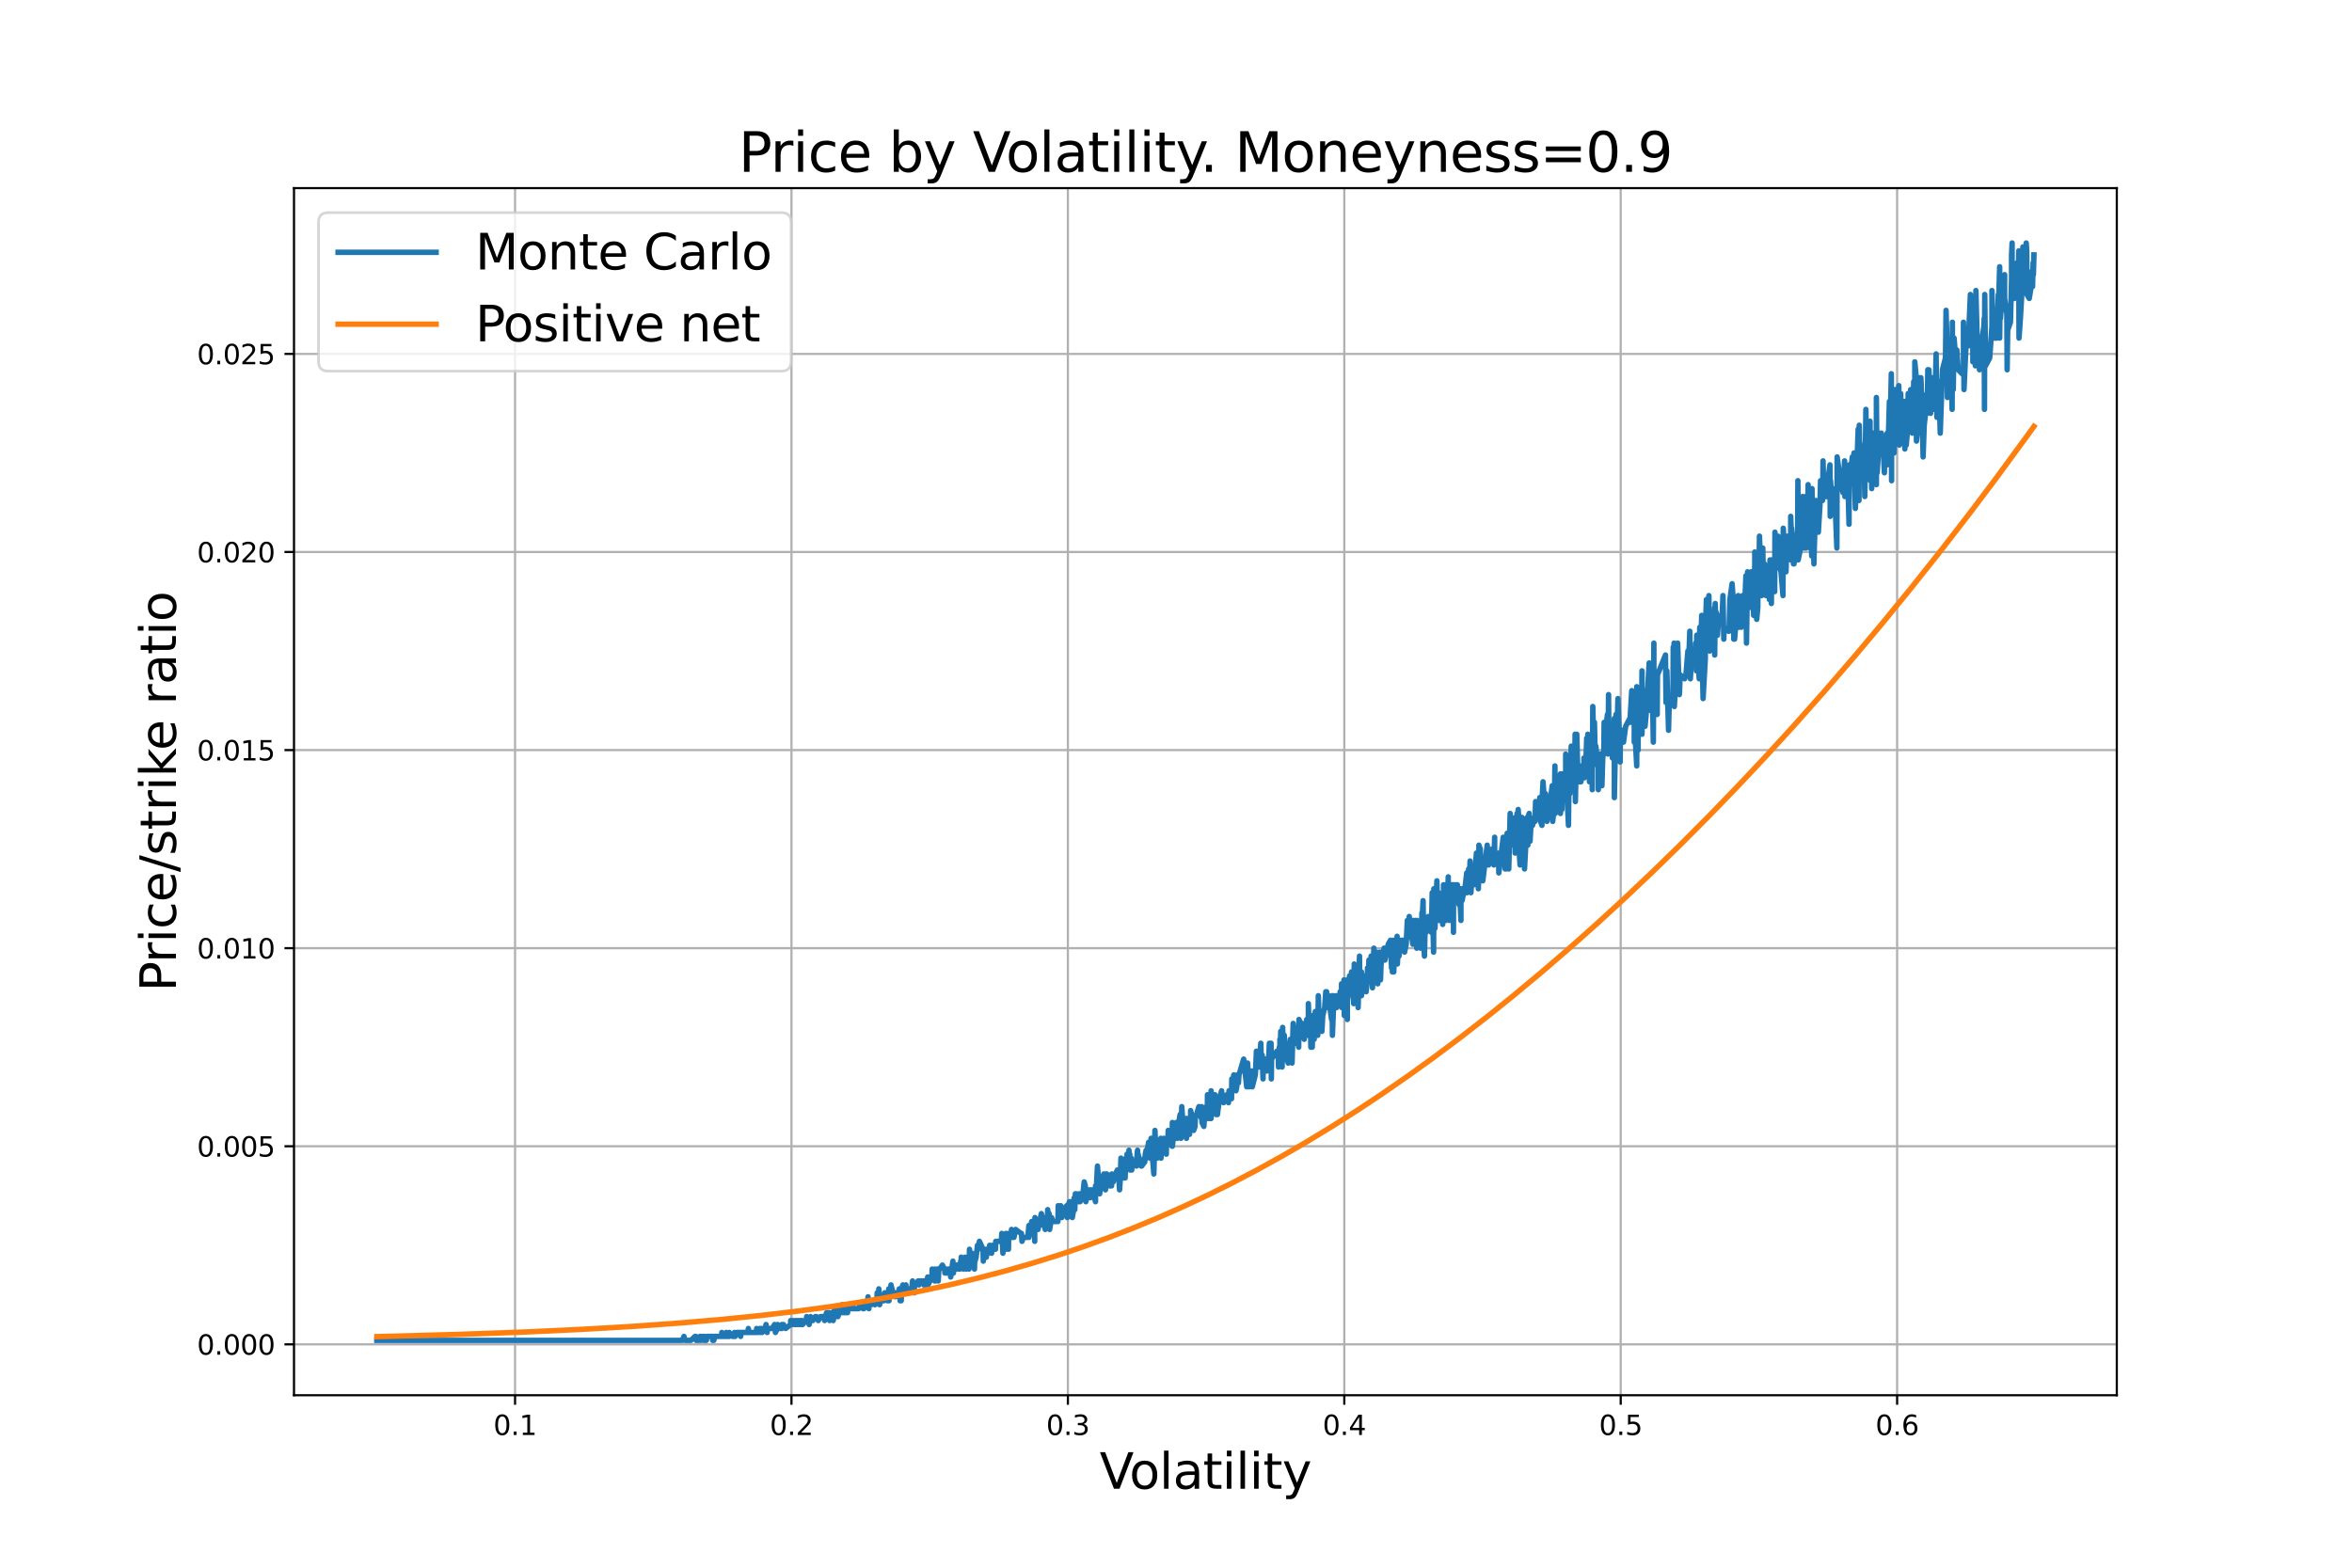 <?xml version="1.0" encoding="utf-8" standalone="no"?>
<!DOCTYPE svg PUBLIC "-//W3C//DTD SVG 1.1//EN"
  "http://www.w3.org/Graphics/SVG/1.1/DTD/svg11.dtd">
<svg xmlns:xlink="http://www.w3.org/1999/xlink" width="864pt" height="576pt" viewBox="0 0 864 576" xmlns="http://www.w3.org/2000/svg" version="1.1">
 <defs>
  <style type="text/css">*{stroke-linejoin: round; stroke-linecap: butt}</style>
 </defs>
 <g id="figure_1">
  <g id="patch_1">
   <path d="M 0 576 
L 864 576 
L 864 0 
L 0 0 
z
" style="fill: #ffffff"/>
  </g>
  <g id="axes_1">
   <g id="patch_2">
    <path d="M 108 512.64 
L 777.6 512.64 
L 777.6 69.12 
L 108 69.12 
z
" style="fill: #ffffff"/>
   </g>
   <g id="matplotlib.axis_1">
    <g id="xtick_1">
     <g id="line2d_1">
      <path d="M 189.206 512.64 
L 189.206 69.12 
" clip-path="url(#p6156a3ca4f)" style="fill: none; stroke: #b0b0b0; stroke-width: 0.8; stroke-linecap: square"/>
     </g>
     <g id="line2d_2">
      <defs>
       <path id="m28b5b1151d" d="M 0 0 
L 0 3.5 
" style="stroke: #000000; stroke-width: 0.8"/>
      </defs>
      <g>
       <use xlink:href="#m28b5b1151d" x="189.206" y="512.64" style="stroke: #000000; stroke-width: 0.8"/>
      </g>
     </g>
     <g id="text_1">
      <!-- 0.1 -->
      <g transform="translate(181.254 527.238) scale(0.1 -0.1)">
       <defs>
        <path id="DejaVuSans-30" d="M 2034 4250 
Q 1547 4250 1301 3770 
Q 1056 3291 1056 2328 
Q 1056 1369 1301 889 
Q 1547 409 2034 409 
Q 2525 409 2770 889 
Q 3016 1369 3016 2328 
Q 3016 3291 2770 3770 
Q 2525 4250 2034 4250 
z
M 2034 4750 
Q 2819 4750 3233 4129 
Q 3647 3509 3647 2328 
Q 3647 1150 3233 529 
Q 2819 -91 2034 -91 
Q 1250 -91 836 529 
Q 422 1150 422 2328 
Q 422 3509 836 4129 
Q 1250 4750 2034 4750 
z
" transform="scale(0.016)"/>
        <path id="DejaVuSans-2e" d="M 684 794 
L 1344 794 
L 1344 0 
L 684 0 
L 684 794 
z
" transform="scale(0.016)"/>
        <path id="DejaVuSans-31" d="M 794 531 
L 1825 531 
L 1825 4091 
L 703 3866 
L 703 4441 
L 1819 4666 
L 2450 4666 
L 2450 531 
L 3481 531 
L 3481 0 
L 794 0 
L 794 531 
z
" transform="scale(0.016)"/>
       </defs>
       <use xlink:href="#DejaVuSans-30"/>
       <use xlink:href="#DejaVuSans-2e" x="63.623"/>
       <use xlink:href="#DejaVuSans-31" x="95.41"/>
      </g>
     </g>
    </g>
    <g id="xtick_2">
     <g id="line2d_3">
      <path d="M 290.745 512.64 
L 290.745 69.12 
" clip-path="url(#p6156a3ca4f)" style="fill: none; stroke: #b0b0b0; stroke-width: 0.8; stroke-linecap: square"/>
     </g>
     <g id="line2d_4">
      <g>
       <use xlink:href="#m28b5b1151d" x="290.745" y="512.64" style="stroke: #000000; stroke-width: 0.8"/>
      </g>
     </g>
     <g id="text_2">
      <!-- 0.2 -->
      <g transform="translate(282.794 527.238) scale(0.1 -0.1)">
       <defs>
        <path id="DejaVuSans-32" d="M 1228 531 
L 3431 531 
L 3431 0 
L 469 0 
L 469 531 
Q 828 903 1448 1529 
Q 2069 2156 2228 2338 
Q 2531 2678 2651 2914 
Q 2772 3150 2772 3378 
Q 2772 3750 2511 3984 
Q 2250 4219 1831 4219 
Q 1534 4219 1204 4116 
Q 875 4013 500 3803 
L 500 4441 
Q 881 4594 1212 4672 
Q 1544 4750 1819 4750 
Q 2544 4750 2975 4387 
Q 3406 4025 3406 3419 
Q 3406 3131 3298 2873 
Q 3191 2616 2906 2266 
Q 2828 2175 2409 1742 
Q 1991 1309 1228 531 
z
" transform="scale(0.016)"/>
       </defs>
       <use xlink:href="#DejaVuSans-30"/>
       <use xlink:href="#DejaVuSans-2e" x="63.623"/>
       <use xlink:href="#DejaVuSans-32" x="95.41"/>
      </g>
     </g>
    </g>
    <g id="xtick_3">
     <g id="line2d_5">
      <path d="M 392.284 512.64 
L 392.284 69.12 
" clip-path="url(#p6156a3ca4f)" style="fill: none; stroke: #b0b0b0; stroke-width: 0.8; stroke-linecap: square"/>
     </g>
     <g id="line2d_6">
      <g>
       <use xlink:href="#m28b5b1151d" x="392.284" y="512.64" style="stroke: #000000; stroke-width: 0.8"/>
      </g>
     </g>
     <g id="text_3">
      <!-- 0.3 -->
      <g transform="translate(384.333 527.238) scale(0.1 -0.1)">
       <defs>
        <path id="DejaVuSans-33" d="M 2597 2516 
Q 3050 2419 3304 2112 
Q 3559 1806 3559 1356 
Q 3559 666 3084 287 
Q 2609 -91 1734 -91 
Q 1441 -91 1130 -33 
Q 819 25 488 141 
L 488 750 
Q 750 597 1062 519 
Q 1375 441 1716 441 
Q 2309 441 2620 675 
Q 2931 909 2931 1356 
Q 2931 1769 2642 2001 
Q 2353 2234 1838 2234 
L 1294 2234 
L 1294 2753 
L 1863 2753 
Q 2328 2753 2575 2939 
Q 2822 3125 2822 3475 
Q 2822 3834 2567 4026 
Q 2313 4219 1838 4219 
Q 1578 4219 1281 4162 
Q 984 4106 628 3988 
L 628 4550 
Q 988 4650 1302 4700 
Q 1616 4750 1894 4750 
Q 2613 4750 3031 4423 
Q 3450 4097 3450 3541 
Q 3450 3153 3228 2886 
Q 3006 2619 2597 2516 
z
" transform="scale(0.016)"/>
       </defs>
       <use xlink:href="#DejaVuSans-30"/>
       <use xlink:href="#DejaVuSans-2e" x="63.623"/>
       <use xlink:href="#DejaVuSans-33" x="95.41"/>
      </g>
     </g>
    </g>
    <g id="xtick_4">
     <g id="line2d_7">
      <path d="M 493.823 512.64 
L 493.823 69.12 
" clip-path="url(#p6156a3ca4f)" style="fill: none; stroke: #b0b0b0; stroke-width: 0.8; stroke-linecap: square"/>
     </g>
     <g id="line2d_8">
      <g>
       <use xlink:href="#m28b5b1151d" x="493.823" y="512.64" style="stroke: #000000; stroke-width: 0.8"/>
      </g>
     </g>
     <g id="text_4">
      <!-- 0.4 -->
      <g transform="translate(485.872 527.238) scale(0.1 -0.1)">
       <defs>
        <path id="DejaVuSans-34" d="M 2419 4116 
L 825 1625 
L 2419 1625 
L 2419 4116 
z
M 2253 4666 
L 3047 4666 
L 3047 1625 
L 3713 1625 
L 3713 1100 
L 3047 1100 
L 3047 0 
L 2419 0 
L 2419 1100 
L 313 1100 
L 313 1709 
L 2253 4666 
z
" transform="scale(0.016)"/>
       </defs>
       <use xlink:href="#DejaVuSans-30"/>
       <use xlink:href="#DejaVuSans-2e" x="63.623"/>
       <use xlink:href="#DejaVuSans-34" x="95.41"/>
      </g>
     </g>
    </g>
    <g id="xtick_5">
     <g id="line2d_9">
      <path d="M 595.363 512.64 
L 595.363 69.12 
" clip-path="url(#p6156a3ca4f)" style="fill: none; stroke: #b0b0b0; stroke-width: 0.8; stroke-linecap: square"/>
     </g>
     <g id="line2d_10">
      <g>
       <use xlink:href="#m28b5b1151d" x="595.363" y="512.64" style="stroke: #000000; stroke-width: 0.8"/>
      </g>
     </g>
     <g id="text_5">
      <!-- 0.5 -->
      <g transform="translate(587.411 527.238) scale(0.1 -0.1)">
       <defs>
        <path id="DejaVuSans-35" d="M 691 4666 
L 3169 4666 
L 3169 4134 
L 1269 4134 
L 1269 2991 
Q 1406 3038 1543 3061 
Q 1681 3084 1819 3084 
Q 2600 3084 3056 2656 
Q 3513 2228 3513 1497 
Q 3513 744 3044 326 
Q 2575 -91 1722 -91 
Q 1428 -91 1123 -41 
Q 819 9 494 109 
L 494 744 
Q 775 591 1075 516 
Q 1375 441 1709 441 
Q 2250 441 2565 725 
Q 2881 1009 2881 1497 
Q 2881 1984 2565 2268 
Q 2250 2553 1709 2553 
Q 1456 2553 1204 2497 
Q 953 2441 691 2322 
L 691 4666 
z
" transform="scale(0.016)"/>
       </defs>
       <use xlink:href="#DejaVuSans-30"/>
       <use xlink:href="#DejaVuSans-2e" x="63.623"/>
       <use xlink:href="#DejaVuSans-35" x="95.41"/>
      </g>
     </g>
    </g>
    <g id="xtick_6">
     <g id="line2d_11">
      <path d="M 696.902 512.64 
L 696.902 69.12 
" clip-path="url(#p6156a3ca4f)" style="fill: none; stroke: #b0b0b0; stroke-width: 0.8; stroke-linecap: square"/>
     </g>
     <g id="line2d_12">
      <g>
       <use xlink:href="#m28b5b1151d" x="696.902" y="512.64" style="stroke: #000000; stroke-width: 0.8"/>
      </g>
     </g>
     <g id="text_6">
      <!-- 0.6 -->
      <g transform="translate(688.95 527.238) scale(0.1 -0.1)">
       <defs>
        <path id="DejaVuSans-36" d="M 2113 2584 
Q 1688 2584 1439 2293 
Q 1191 2003 1191 1497 
Q 1191 994 1439 701 
Q 1688 409 2113 409 
Q 2538 409 2786 701 
Q 3034 994 3034 1497 
Q 3034 2003 2786 2293 
Q 2538 2584 2113 2584 
z
M 3366 4563 
L 3366 3988 
Q 3128 4100 2886 4159 
Q 2644 4219 2406 4219 
Q 1781 4219 1451 3797 
Q 1122 3375 1075 2522 
Q 1259 2794 1537 2939 
Q 1816 3084 2150 3084 
Q 2853 3084 3261 2657 
Q 3669 2231 3669 1497 
Q 3669 778 3244 343 
Q 2819 -91 2113 -91 
Q 1303 -91 875 529 
Q 447 1150 447 2328 
Q 447 3434 972 4092 
Q 1497 4750 2381 4750 
Q 2619 4750 2861 4703 
Q 3103 4656 3366 4563 
z
" transform="scale(0.016)"/>
       </defs>
       <use xlink:href="#DejaVuSans-30"/>
       <use xlink:href="#DejaVuSans-2e" x="63.623"/>
       <use xlink:href="#DejaVuSans-36" x="95.41"/>
      </g>
     </g>
    </g>
    <g id="text_7">
     <!-- Volatility -->
     <g transform="translate(403.934 546.995) scale(0.18 -0.18)">
      <defs>
       <path id="DejaVuSans-56" d="M 1831 0 
L 50 4666 
L 709 4666 
L 2188 738 
L 3669 4666 
L 4325 4666 
L 2547 0 
L 1831 0 
z
" transform="scale(0.016)"/>
       <path id="DejaVuSans-6f" d="M 1959 3097 
Q 1497 3097 1228 2736 
Q 959 2375 959 1747 
Q 959 1119 1226 758 
Q 1494 397 1959 397 
Q 2419 397 2687 759 
Q 2956 1122 2956 1747 
Q 2956 2369 2687 2733 
Q 2419 3097 1959 3097 
z
M 1959 3584 
Q 2709 3584 3137 3096 
Q 3566 2609 3566 1747 
Q 3566 888 3137 398 
Q 2709 -91 1959 -91 
Q 1206 -91 779 398 
Q 353 888 353 1747 
Q 353 2609 779 3096 
Q 1206 3584 1959 3584 
z
" transform="scale(0.016)"/>
       <path id="DejaVuSans-6c" d="M 603 4863 
L 1178 4863 
L 1178 0 
L 603 0 
L 603 4863 
z
" transform="scale(0.016)"/>
       <path id="DejaVuSans-61" d="M 2194 1759 
Q 1497 1759 1228 1600 
Q 959 1441 959 1056 
Q 959 750 1161 570 
Q 1363 391 1709 391 
Q 2188 391 2477 730 
Q 2766 1069 2766 1631 
L 2766 1759 
L 2194 1759 
z
M 3341 1997 
L 3341 0 
L 2766 0 
L 2766 531 
Q 2569 213 2275 61 
Q 1981 -91 1556 -91 
Q 1019 -91 701 211 
Q 384 513 384 1019 
Q 384 1609 779 1909 
Q 1175 2209 1959 2209 
L 2766 2209 
L 2766 2266 
Q 2766 2663 2505 2880 
Q 2244 3097 1772 3097 
Q 1472 3097 1187 3025 
Q 903 2953 641 2809 
L 641 3341 
Q 956 3463 1253 3523 
Q 1550 3584 1831 3584 
Q 2591 3584 2966 3190 
Q 3341 2797 3341 1997 
z
" transform="scale(0.016)"/>
       <path id="DejaVuSans-74" d="M 1172 4494 
L 1172 3500 
L 2356 3500 
L 2356 3053 
L 1172 3053 
L 1172 1153 
Q 1172 725 1289 603 
Q 1406 481 1766 481 
L 2356 481 
L 2356 0 
L 1766 0 
Q 1100 0 847 248 
Q 594 497 594 1153 
L 594 3053 
L 172 3053 
L 172 3500 
L 594 3500 
L 594 4494 
L 1172 4494 
z
" transform="scale(0.016)"/>
       <path id="DejaVuSans-69" d="M 603 3500 
L 1178 3500 
L 1178 0 
L 603 0 
L 603 3500 
z
M 603 4863 
L 1178 4863 
L 1178 4134 
L 603 4134 
L 603 4863 
z
" transform="scale(0.016)"/>
       <path id="DejaVuSans-79" d="M 2059 -325 
Q 1816 -950 1584 -1140 
Q 1353 -1331 966 -1331 
L 506 -1331 
L 506 -850 
L 844 -850 
Q 1081 -850 1212 -737 
Q 1344 -625 1503 -206 
L 1606 56 
L 191 3500 
L 800 3500 
L 1894 763 
L 2988 3500 
L 3597 3500 
L 2059 -325 
z
" transform="scale(0.016)"/>
      </defs>
      <use xlink:href="#DejaVuSans-56"/>
      <use xlink:href="#DejaVuSans-6f" x="60.658"/>
      <use xlink:href="#DejaVuSans-6c" x="121.84"/>
      <use xlink:href="#DejaVuSans-61" x="149.623"/>
      <use xlink:href="#DejaVuSans-74" x="210.902"/>
      <use xlink:href="#DejaVuSans-69" x="250.111"/>
      <use xlink:href="#DejaVuSans-6c" x="277.895"/>
      <use xlink:href="#DejaVuSans-69" x="305.678"/>
      <use xlink:href="#DejaVuSans-74" x="333.461"/>
      <use xlink:href="#DejaVuSans-79" x="372.67"/>
     </g>
    </g>
   </g>
   <g id="matplotlib.axis_2">
    <g id="ytick_1">
     <g id="line2d_13">
      <path d="M 108 493.936 
L 777.6 493.936 
" clip-path="url(#p6156a3ca4f)" style="fill: none; stroke: #b0b0b0; stroke-width: 0.8; stroke-linecap: square"/>
     </g>
     <g id="line2d_14">
      <defs>
       <path id="m1645c89ef3" d="M 0 0 
L -3.5 0 
" style="stroke: #000000; stroke-width: 0.8"/>
      </defs>
      <g>
       <use xlink:href="#m1645c89ef3" x="108" y="493.936" style="stroke: #000000; stroke-width: 0.8"/>
      </g>
     </g>
     <g id="text_8">
      <!-- 0.000 -->
      <g transform="translate(72.372 497.735) scale(0.1 -0.1)">
       <use xlink:href="#DejaVuSans-30"/>
       <use xlink:href="#DejaVuSans-2e" x="63.623"/>
       <use xlink:href="#DejaVuSans-30" x="95.41"/>
       <use xlink:href="#DejaVuSans-30" x="159.033"/>
       <use xlink:href="#DejaVuSans-30" x="222.656"/>
      </g>
     </g>
    </g>
    <g id="ytick_2">
     <g id="line2d_15">
      <path d="M 108 421.156 
L 777.6 421.156 
" clip-path="url(#p6156a3ca4f)" style="fill: none; stroke: #b0b0b0; stroke-width: 0.8; stroke-linecap: square"/>
     </g>
     <g id="line2d_16">
      <g>
       <use xlink:href="#m1645c89ef3" x="108" y="421.156" style="stroke: #000000; stroke-width: 0.8"/>
      </g>
     </g>
     <g id="text_9">
      <!-- 0.005 -->
      <g transform="translate(72.372 424.955) scale(0.1 -0.1)">
       <use xlink:href="#DejaVuSans-30"/>
       <use xlink:href="#DejaVuSans-2e" x="63.623"/>
       <use xlink:href="#DejaVuSans-30" x="95.41"/>
       <use xlink:href="#DejaVuSans-30" x="159.033"/>
       <use xlink:href="#DejaVuSans-35" x="222.656"/>
      </g>
     </g>
    </g>
    <g id="ytick_3">
     <g id="line2d_17">
      <path d="M 108 348.376 
L 777.6 348.376 
" clip-path="url(#p6156a3ca4f)" style="fill: none; stroke: #b0b0b0; stroke-width: 0.8; stroke-linecap: square"/>
     </g>
     <g id="line2d_18">
      <g>
       <use xlink:href="#m1645c89ef3" x="108" y="348.376" style="stroke: #000000; stroke-width: 0.8"/>
      </g>
     </g>
     <g id="text_10">
      <!-- 0.010 -->
      <g transform="translate(72.372 352.175) scale(0.1 -0.1)">
       <use xlink:href="#DejaVuSans-30"/>
       <use xlink:href="#DejaVuSans-2e" x="63.623"/>
       <use xlink:href="#DejaVuSans-30" x="95.41"/>
       <use xlink:href="#DejaVuSans-31" x="159.033"/>
       <use xlink:href="#DejaVuSans-30" x="222.656"/>
      </g>
     </g>
    </g>
    <g id="ytick_4">
     <g id="line2d_19">
      <path d="M 108 275.596 
L 777.6 275.596 
" clip-path="url(#p6156a3ca4f)" style="fill: none; stroke: #b0b0b0; stroke-width: 0.8; stroke-linecap: square"/>
     </g>
     <g id="line2d_20">
      <g>
       <use xlink:href="#m1645c89ef3" x="108" y="275.596" style="stroke: #000000; stroke-width: 0.8"/>
      </g>
     </g>
     <g id="text_11">
      <!-- 0.015 -->
      <g transform="translate(72.372 279.395) scale(0.1 -0.1)">
       <use xlink:href="#DejaVuSans-30"/>
       <use xlink:href="#DejaVuSans-2e" x="63.623"/>
       <use xlink:href="#DejaVuSans-30" x="95.41"/>
       <use xlink:href="#DejaVuSans-31" x="159.033"/>
       <use xlink:href="#DejaVuSans-35" x="222.656"/>
      </g>
     </g>
    </g>
    <g id="ytick_5">
     <g id="line2d_21">
      <path d="M 108 202.816 
L 777.6 202.816 
" clip-path="url(#p6156a3ca4f)" style="fill: none; stroke: #b0b0b0; stroke-width: 0.8; stroke-linecap: square"/>
     </g>
     <g id="line2d_22">
      <g>
       <use xlink:href="#m1645c89ef3" x="108" y="202.816" style="stroke: #000000; stroke-width: 0.8"/>
      </g>
     </g>
     <g id="text_12">
      <!-- 0.020 -->
      <g transform="translate(72.372 206.616) scale(0.1 -0.1)">
       <use xlink:href="#DejaVuSans-30"/>
       <use xlink:href="#DejaVuSans-2e" x="63.623"/>
       <use xlink:href="#DejaVuSans-30" x="95.41"/>
       <use xlink:href="#DejaVuSans-32" x="159.033"/>
       <use xlink:href="#DejaVuSans-30" x="222.656"/>
      </g>
     </g>
    </g>
    <g id="ytick_6">
     <g id="line2d_23">
      <path d="M 108 130.036 
L 777.6 130.036 
" clip-path="url(#p6156a3ca4f)" style="fill: none; stroke: #b0b0b0; stroke-width: 0.8; stroke-linecap: square"/>
     </g>
     <g id="line2d_24">
      <g>
       <use xlink:href="#m1645c89ef3" x="108" y="130.036" style="stroke: #000000; stroke-width: 0.8"/>
      </g>
     </g>
     <g id="text_13">
      <!-- 0.025 -->
      <g transform="translate(72.372 133.836) scale(0.1 -0.1)">
       <use xlink:href="#DejaVuSans-30"/>
       <use xlink:href="#DejaVuSans-2e" x="63.623"/>
       <use xlink:href="#DejaVuSans-30" x="95.41"/>
       <use xlink:href="#DejaVuSans-32" x="159.033"/>
       <use xlink:href="#DejaVuSans-35" x="222.656"/>
      </g>
     </g>
    </g>
    <g id="text_14">
     <!-- Price/strike ratio -->
     <g transform="translate(64.628 364.319) rotate(-90) scale(0.18 -0.18)">
      <defs>
       <path id="DejaVuSans-50" d="M 1259 4147 
L 1259 2394 
L 2053 2394 
Q 2494 2394 2734 2622 
Q 2975 2850 2975 3272 
Q 2975 3691 2734 3919 
Q 2494 4147 2053 4147 
L 1259 4147 
z
M 628 4666 
L 2053 4666 
Q 2838 4666 3239 4311 
Q 3641 3956 3641 3272 
Q 3641 2581 3239 2228 
Q 2838 1875 2053 1875 
L 1259 1875 
L 1259 0 
L 628 0 
L 628 4666 
z
" transform="scale(0.016)"/>
       <path id="DejaVuSans-72" d="M 2631 2963 
Q 2534 3019 2420 3045 
Q 2306 3072 2169 3072 
Q 1681 3072 1420 2755 
Q 1159 2438 1159 1844 
L 1159 0 
L 581 0 
L 581 3500 
L 1159 3500 
L 1159 2956 
Q 1341 3275 1631 3429 
Q 1922 3584 2338 3584 
Q 2397 3584 2469 3576 
Q 2541 3569 2628 3553 
L 2631 2963 
z
" transform="scale(0.016)"/>
       <path id="DejaVuSans-63" d="M 3122 3366 
L 3122 2828 
Q 2878 2963 2633 3030 
Q 2388 3097 2138 3097 
Q 1578 3097 1268 2742 
Q 959 2388 959 1747 
Q 959 1106 1268 751 
Q 1578 397 2138 397 
Q 2388 397 2633 464 
Q 2878 531 3122 666 
L 3122 134 
Q 2881 22 2623 -34 
Q 2366 -91 2075 -91 
Q 1284 -91 818 406 
Q 353 903 353 1747 
Q 353 2603 823 3093 
Q 1294 3584 2113 3584 
Q 2378 3584 2631 3529 
Q 2884 3475 3122 3366 
z
" transform="scale(0.016)"/>
       <path id="DejaVuSans-65" d="M 3597 1894 
L 3597 1613 
L 953 1613 
Q 991 1019 1311 708 
Q 1631 397 2203 397 
Q 2534 397 2845 478 
Q 3156 559 3463 722 
L 3463 178 
Q 3153 47 2828 -22 
Q 2503 -91 2169 -91 
Q 1331 -91 842 396 
Q 353 884 353 1716 
Q 353 2575 817 3079 
Q 1281 3584 2069 3584 
Q 2775 3584 3186 3129 
Q 3597 2675 3597 1894 
z
M 3022 2063 
Q 3016 2534 2758 2815 
Q 2500 3097 2075 3097 
Q 1594 3097 1305 2825 
Q 1016 2553 972 2059 
L 3022 2063 
z
" transform="scale(0.016)"/>
       <path id="DejaVuSans-2f" d="M 1625 4666 
L 2156 4666 
L 531 -594 
L 0 -594 
L 1625 4666 
z
" transform="scale(0.016)"/>
       <path id="DejaVuSans-73" d="M 2834 3397 
L 2834 2853 
Q 2591 2978 2328 3040 
Q 2066 3103 1784 3103 
Q 1356 3103 1142 2972 
Q 928 2841 928 2578 
Q 928 2378 1081 2264 
Q 1234 2150 1697 2047 
L 1894 2003 
Q 2506 1872 2764 1633 
Q 3022 1394 3022 966 
Q 3022 478 2636 193 
Q 2250 -91 1575 -91 
Q 1294 -91 989 -36 
Q 684 19 347 128 
L 347 722 
Q 666 556 975 473 
Q 1284 391 1588 391 
Q 1994 391 2212 530 
Q 2431 669 2431 922 
Q 2431 1156 2273 1281 
Q 2116 1406 1581 1522 
L 1381 1569 
Q 847 1681 609 1914 
Q 372 2147 372 2553 
Q 372 3047 722 3315 
Q 1072 3584 1716 3584 
Q 2034 3584 2315 3537 
Q 2597 3491 2834 3397 
z
" transform="scale(0.016)"/>
       <path id="DejaVuSans-6b" d="M 581 4863 
L 1159 4863 
L 1159 1991 
L 2875 3500 
L 3609 3500 
L 1753 1863 
L 3688 0 
L 2938 0 
L 1159 1709 
L 1159 0 
L 581 0 
L 581 4863 
z
" transform="scale(0.016)"/>
       <path id="DejaVuSans-20" transform="scale(0.016)"/>
      </defs>
      <use xlink:href="#DejaVuSans-50"/>
      <use xlink:href="#DejaVuSans-72" x="58.553"/>
      <use xlink:href="#DejaVuSans-69" x="99.666"/>
      <use xlink:href="#DejaVuSans-63" x="127.449"/>
      <use xlink:href="#DejaVuSans-65" x="182.43"/>
      <use xlink:href="#DejaVuSans-2f" x="243.953"/>
      <use xlink:href="#DejaVuSans-73" x="277.645"/>
      <use xlink:href="#DejaVuSans-74" x="329.744"/>
      <use xlink:href="#DejaVuSans-72" x="368.953"/>
      <use xlink:href="#DejaVuSans-69" x="410.066"/>
      <use xlink:href="#DejaVuSans-6b" x="437.85"/>
      <use xlink:href="#DejaVuSans-65" x="492.135"/>
      <use xlink:href="#DejaVuSans-20" x="553.658"/>
      <use xlink:href="#DejaVuSans-72" x="585.445"/>
      <use xlink:href="#DejaVuSans-61" x="626.559"/>
      <use xlink:href="#DejaVuSans-74" x="687.838"/>
      <use xlink:href="#DejaVuSans-69" x="727.047"/>
      <use xlink:href="#DejaVuSans-6f" x="754.83"/>
     </g>
    </g>
   </g>
   <g id="line2d_25">
    <path d="M 138.436 492.48 
L 250.637 492.48 
L 251.246 491.024 
L 251.653 492.48 
L 253.785 492.48 
L 255.308 491.024 
L 255.613 491.024 
L 255.714 492.48 
L 256.729 492.48 
L 257.136 491.024 
L 257.44 492.48 
L 257.44 492.48 
L 257.44 491.024 
L 257.542 492.48 
L 258.151 491.024 
L 258.557 492.48 
L 258.659 491.024 
L 258.862 492.48 
L 258.862 491.024 
L 258.963 492.48 
L 259.471 492.48 
L 259.776 491.024 
L 261.806 491.024 
L 261.806 492.48 
L 262.01 491.024 
L 262.213 492.48 
L 262.517 491.024 
L 265.056 491.024 
L 265.157 489.569 
L 265.259 491.024 
L 265.259 491.024 
L 266.68 491.024 
L 266.782 489.569 
L 267.086 491.024 
L 267.899 491.024 
L 267.899 489.569 
L 269.117 491.024 
L 269.828 491.024 
L 269.828 489.569 
L 270.031 491.024 
L 270.742 489.569 
L 271.656 489.569 
L 272.062 491.024 
L 272.265 489.569 
L 274.702 489.569 
L 274.905 488.113 
L 275.108 489.569 
L 277.951 489.569 
L 277.951 488.113 
L 278.662 489.569 
L 279.17 488.113 
L 279.474 489.569 
L 279.88 488.113 
L 279.982 489.569 
L 280.896 488.113 
L 281.099 488.113 
L 281.403 486.658 
L 281.81 489.569 
L 281.911 488.113 
L 283.637 488.113 
L 284.551 486.658 
L 284.856 489.569 
L 285.567 488.113 
L 285.567 488.113 
L 285.668 486.658 
L 286.176 488.113 
L 286.887 488.113 
L 287.191 486.658 
L 287.191 488.113 
L 287.8 486.658 
L 288.613 488.113 
L 290.44 486.658 
L 290.44 485.202 
L 290.948 486.658 
L 291.151 486.658 
L 291.354 485.202 
L 291.964 486.658 
L 292.268 486.658 
L 292.268 486.658 
L 292.37 485.202 
L 292.37 485.202 
L 292.877 486.658 
L 293.08 485.202 
L 293.487 486.658 
L 293.791 485.202 
L 294.197 486.658 
L 294.299 485.202 
L 294.604 485.202 
L 294.807 486.658 
L 296.127 485.202 
L 296.33 483.746 
L 296.431 485.202 
L 297.041 485.202 
L 297.244 486.658 
L 297.751 483.746 
L 298.157 485.202 
L 298.564 485.202 
L 299.477 483.746 
L 299.884 483.746 
L 300.594 485.202 
L 301.407 483.746 
L 302.727 483.746 
L 302.93 485.202 
L 303.133 483.746 
L 303.641 482.291 
L 304.047 482.291 
L 304.047 482.291 
L 304.25 483.746 
L 304.25 483.746 
L 304.453 482.291 
L 304.453 483.746 
L 304.554 482.291 
L 304.758 485.202 
L 305.468 482.291 
L 305.874 482.291 
L 306.078 485.202 
L 306.585 480.835 
L 306.788 483.746 
L 306.788 483.746 
L 306.991 483.746 
L 306.991 483.746 
L 306.991 482.291 
L 307.499 483.746 
L 307.499 480.835 
L 307.499 482.291 
L 307.804 483.746 
L 308.311 482.291 
L 309.124 482.291 
L 309.327 479.38 
L 309.733 482.291 
L 311.358 482.291 
L 311.459 479.38 
L 312.271 479.38 
L 312.576 480.835 
L 313.185 480.835 
L 313.185 479.38 
L 313.185 480.835 
L 315.419 480.835 
L 315.927 479.38 
L 317.044 480.835 
L 317.145 479.38 
L 317.145 480.835 
L 317.348 480.835 
L 318.262 479.38 
L 318.465 477.924 
L 318.465 479.38 
L 318.465 477.924 
L 318.77 477.924 
L 318.871 476.468 
L 319.176 480.835 
L 319.176 477.924 
L 319.278 477.924 
L 319.481 479.38 
L 319.684 477.924 
L 319.785 479.38 
L 320.09 479.38 
L 320.395 477.924 
L 321.004 477.924 
L 321.004 477.924 
L 321.41 479.38 
L 321.715 477.924 
L 322.121 477.924 
L 322.222 475.013 
L 322.527 477.924 
L 322.831 477.924 
L 322.831 473.557 
L 323.136 479.38 
L 323.542 476.468 
L 323.948 476.468 
L 324.05 477.924 
L 324.151 476.468 
L 324.253 477.924 
L 324.558 476.468 
L 324.659 477.924 
L 324.964 475.013 
L 325.573 475.013 
L 325.573 476.468 
L 325.776 475.013 
L 325.979 477.924 
L 325.979 475.013 
L 326.385 476.468 
L 326.487 476.468 
L 326.487 473.557 
L 326.588 477.924 
L 326.588 476.468 
L 327.198 473.557 
L 327.299 472.102 
L 328.01 475.013 
L 328.721 475.013 
L 328.924 476.468 
L 329.533 475.013 
L 329.939 475.013 
L 330.345 473.557 
L 330.548 475.013 
L 330.65 477.924 
L 330.853 476.468 
L 330.955 473.557 
L 330.955 473.557 
L 331.056 477.924 
L 331.158 473.557 
L 331.665 472.102 
L 332.173 473.557 
L 332.478 475.013 
L 332.782 472.102 
L 332.884 475.013 
L 333.392 473.557 
L 334.915 473.557 
L 335.219 470.646 
L 335.321 473.557 
L 335.422 472.102 
L 335.828 475.013 
L 335.93 472.102 
L 336.539 472.102 
L 337.25 470.646 
L 337.555 472.102 
L 337.656 470.646 
L 339.281 470.646 
L 339.382 472.102 
L 339.382 470.646 
L 339.789 472.102 
L 339.789 470.646 
L 340.195 472.102 
L 340.398 470.646 
L 340.804 469.19 
L 340.905 472.102 
L 341.616 470.646 
L 342.022 469.19 
L 342.327 469.19 
L 342.429 466.279 
L 342.733 469.19 
L 343.038 469.19 
L 343.342 470.646 
L 343.342 470.646 
L 343.444 466.279 
L 343.444 470.646 
L 343.647 470.646 
L 344.358 467.735 
L 344.358 466.279 
L 344.662 466.279 
L 344.662 470.646 
L 344.865 466.279 
L 345.17 466.279 
L 346.185 464.824 
L 346.998 466.279 
L 347.099 467.735 
L 348.216 467.735 
L 348.216 466.279 
L 349.13 466.279 
L 349.232 469.19 
L 349.536 467.735 
L 349.638 466.279 
L 350.044 463.368 
L 350.247 467.735 
L 350.45 464.824 
L 351.161 464.824 
L 351.262 466.279 
L 351.364 464.824 
L 352.075 464.824 
L 352.176 466.279 
L 352.582 466.279 
L 352.887 463.368 
L 353.09 464.824 
L 353.09 461.912 
L 353.801 464.824 
L 353.902 466.279 
L 354.512 461.912 
L 354.918 466.279 
L 355.324 463.368 
L 355.527 464.824 
L 355.629 463.368 
L 355.933 466.279 
L 356.136 459.001 
L 356.339 463.368 
L 356.644 463.368 
L 356.746 464.824 
L 357.05 460.457 
L 357.152 461.912 
L 357.456 463.368 
L 357.761 463.368 
L 357.964 466.279 
L 358.066 461.912 
L 358.167 463.368 
L 358.573 461.912 
L 359.081 457.546 
L 359.386 459.001 
L 359.792 456.09 
L 361.112 459.001 
L 361.213 463.368 
L 361.721 459.001 
L 361.721 461.912 
L 362.33 460.457 
L 362.33 461.912 
L 362.432 460.457 
L 362.635 459.001 
L 363.041 460.457 
L 363.549 457.546 
L 363.65 459.001 
L 364.259 460.457 
L 364.666 457.546 
L 364.869 459.001 
L 364.97 457.546 
L 365.681 459.001 
L 365.783 456.09 
L 367.813 456.09 
L 368.016 453.179 
L 368.423 460.457 
L 368.626 454.634 
L 369.336 456.09 
L 369.539 459.001 
L 369.539 453.179 
L 370.453 459.001 
L 370.555 453.179 
L 370.961 454.634 
L 371.469 454.634 
L 371.57 451.723 
L 371.672 454.634 
L 372.484 454.634 
L 373.093 451.723 
L 375.023 453.179 
L 375.226 453.179 
L 375.429 456.09 
L 375.936 454.634 
L 377.561 454.634 
L 377.967 450.268 
L 377.967 454.634 
L 378.983 448.812 
L 378.983 448.812 
L 379.998 448.812 
L 380.1 456.09 
L 380.1 451.723 
L 380.201 447.356 
L 380.201 447.356 
L 380.404 450.268 
L 380.912 450.268 
L 381.318 451.723 
L 382.537 445.901 
L 383.247 448.812 
L 383.247 450.268 
L 383.349 447.356 
L 383.958 451.723 
L 384.77 447.356 
L 384.872 444.445 
L 385.38 448.812 
L 385.38 445.901 
L 385.583 451.723 
L 386.293 447.356 
L 386.801 448.812 
L 388.629 448.812 
L 388.73 442.99 
L 389.035 445.901 
L 389.035 445.901 
L 389.34 445.901 
L 389.34 444.445 
L 389.644 442.99 
L 390.05 447.356 
L 390.66 444.445 
L 391.878 442.99 
L 392.081 447.356 
L 392.284 442.99 
L 392.893 441.534 
L 393.3 444.445 
L 393.3 441.534 
L 393.503 441.534 
L 393.604 444.445 
L 393.909 447.356 
L 394.417 444.445 
L 394.62 440.079 
L 394.823 444.445 
L 395.026 438.623 
L 395.33 438.623 
L 396.244 441.534 
L 396.447 440.079 
L 396.447 438.623 
L 396.65 438.623 
L 396.752 441.534 
L 397.666 440.079 
L 398.275 434.256 
L 398.681 435.712 
L 398.884 441.534 
L 399.189 440.079 
L 399.595 440.079 
L 399.697 437.167 
L 400.509 440.079 
L 400.61 437.167 
L 401.321 438.623 
L 401.321 437.167 
L 401.626 438.623 
L 402.438 441.534 
L 402.438 435.712 
L 402.54 437.167 
L 402.844 437.167 
L 402.844 434.256 
L 403.149 428.434 
L 403.961 438.623 
L 404.164 437.167 
L 404.164 435.712 
L 404.367 435.712 
L 405.484 431.345 
L 405.484 432.801 
L 406.094 437.167 
L 406.195 431.345 
L 406.195 435.712 
L 406.601 431.345 
L 406.804 432.801 
L 406.804 434.256 
L 407.109 434.256 
L 407.515 435.712 
L 408.327 435.712 
L 408.429 431.345 
L 408.937 434.256 
L 409.749 431.345 
L 410.46 429.889 
L 410.866 431.345 
L 411.272 437.167 
L 411.475 434.256 
L 411.78 425.523 
L 411.881 428.434 
L 412.491 432.801 
L 413.303 432.801 
L 413.607 425.523 
L 413.811 428.434 
L 414.014 426.978 
L 414.014 424.067 
L 414.318 428.434 
L 414.724 422.611 
L 414.724 422.611 
L 414.927 425.523 
L 415.029 424.067 
L 415.131 429.889 
L 415.537 425.523 
L 415.74 429.889 
L 415.841 428.434 
L 416.146 426.978 
L 417.263 426.978 
L 417.466 428.434 
L 417.466 426.978 
L 417.872 422.611 
L 418.075 426.978 
L 418.075 424.067 
L 419.192 428.434 
L 419.395 428.434 
L 420.411 426.978 
L 420.411 425.523 
L 420.512 426.978 
L 420.715 424.067 
L 421.02 422.611 
L 421.121 425.523 
L 421.223 424.067 
L 421.934 419.7 
L 422.137 422.611 
L 422.238 421.156 
L 422.441 425.523 
L 422.848 418.245 
L 422.949 419.7 
L 423.051 424.067 
L 423.152 422.611 
L 423.863 431.345 
L 424.269 415.333 
L 424.472 419.7 
L 425.081 425.523 
L 425.386 421.156 
L 426.401 418.245 
L 426.503 425.523 
L 426.604 421.156 
L 426.706 422.611 
L 427.417 421.156 
L 427.518 418.245 
L 427.62 419.7 
L 428.026 421.156 
L 428.432 424.067 
L 428.534 418.245 
L 428.534 419.7 
L 428.635 421.156 
L 428.635 421.156 
L 429.041 418.245 
L 429.143 415.333 
L 429.346 418.245 
L 430.565 421.156 
L 430.666 412.422 
L 430.666 421.156 
L 431.174 416.789 
L 431.681 418.245 
L 432.088 412.422 
L 432.494 418.245 
L 433.001 412.422 
L 433.509 409.511 
L 433.814 418.245 
L 434.118 406.6 
L 434.626 413.878 
L 435.438 410.967 
L 435.845 418.245 
L 435.845 410.967 
L 435.845 410.967 
L 436.657 410.967 
L 436.962 416.789 
L 437.368 410.967 
L 437.368 408.055 
L 438.078 410.967 
L 438.485 415.333 
L 438.992 413.878 
L 439.094 410.967 
L 440.414 406.6 
L 440.515 408.055 
L 441.328 410.967 
L 441.429 406.6 
L 441.531 412.422 
L 442.242 413.878 
L 442.546 409.511 
L 443.155 406.6 
L 443.46 410.967 
L 443.562 402.233 
L 443.968 409.511 
L 444.171 403.689 
L 444.171 406.6 
L 444.272 410.967 
L 444.475 409.511 
L 444.678 410.967 
L 444.678 403.689 
L 444.882 410.967 
L 444.882 409.511 
L 444.882 400.777 
L 445.389 408.055 
L 445.795 405.144 
L 445.998 405.144 
L 445.998 402.233 
L 446.1 403.689 
L 446.303 402.233 
L 446.709 409.511 
L 447.217 409.511 
L 447.928 403.689 
L 448.74 400.777 
L 449.045 403.689 
L 449.045 403.689 
L 449.451 405.144 
L 450.669 402.233 
L 451.279 405.144 
L 451.482 400.777 
L 452.395 403.689 
L 452.497 396.411 
L 452.903 397.866 
L 453.208 394.955 
L 453.512 399.322 
L 453.817 396.411 
L 454.02 400.777 
L 454.325 399.322 
L 454.426 394.955 
L 454.934 397.866 
L 455.137 394.955 
L 456.863 389.133 
L 457.98 399.322 
L 458.285 390.588 
L 458.386 392.044 
L 458.589 397.866 
L 458.589 396.411 
L 458.894 399.322 
L 458.894 396.411 
L 459.808 393.499 
L 460.011 399.322 
L 461.128 394.955 
L 461.229 393.499 
L 461.534 386.222 
L 462.549 392.044 
L 463.159 383.31 
L 463.26 387.677 
L 463.666 387.677 
L 463.666 387.677 
L 463.971 396.411 
L 464.072 390.588 
L 464.072 393.499 
L 464.377 390.588 
L 464.682 389.133 
L 464.682 390.588 
L 465.189 390.588 
L 465.392 393.499 
L 465.697 389.133 
L 465.9 389.133 
L 466.103 387.677 
L 466.103 387.677 
L 466.306 383.31 
L 466.814 390.588 
L 466.916 383.31 
L 467.017 396.411 
L 467.119 389.133 
L 469.048 386.222 
L 469.556 387.677 
L 469.657 392.044 
L 469.86 389.133 
L 469.962 384.766 
L 470.165 387.677 
L 470.165 381.855 
L 470.266 386.222 
L 470.368 384.766 
L 470.469 378.944 
L 470.876 384.766 
L 470.977 381.855 
L 470.977 392.044 
L 471.18 377.488 
L 471.383 386.222 
L 471.789 380.399 
L 472.094 386.222 
L 472.297 386.222 
L 472.297 389.133 
L 472.297 387.677 
L 473.211 390.588 
L 474.023 381.855 
L 474.226 387.677 
L 474.633 390.588 
L 475.039 376.032 
L 475.953 383.31 
L 476.257 380.399 
L 476.257 383.31 
L 476.663 383.31 
L 476.663 380.399 
L 477.069 384.766 
L 477.171 374.577 
L 478.491 377.488 
L 478.491 376.032 
L 479.1 381.855 
L 479.303 378.944 
L 479.405 378.944 
L 479.608 380.399 
L 479.709 377.488 
L 480.014 380.399 
L 480.014 374.577 
L 480.522 376.032 
L 480.623 380.399 
L 480.623 368.754 
L 480.928 378.944 
L 480.928 376.032 
L 481.436 378.944 
L 481.537 384.766 
L 481.639 373.121 
L 481.842 381.855 
L 481.943 378.944 
L 482.045 384.766 
L 482.146 380.399 
L 482.654 376.032 
L 482.756 381.855 
L 482.756 377.488 
L 483.162 371.666 
L 483.263 380.399 
L 483.466 374.577 
L 483.669 378.944 
L 484.076 380.399 
L 484.279 365.843 
L 484.38 368.754 
L 484.583 378.944 
L 484.99 371.666 
L 485.599 378.944 
L 485.903 373.121 
L 486.614 370.21 
L 487.02 364.387 
L 487.223 370.21 
L 487.325 364.387 
L 487.63 368.754 
L 488.137 365.843 
L 488.239 368.754 
L 488.34 367.299 
L 488.543 370.21 
L 489.153 374.577 
L 489.356 365.843 
L 489.457 380.399 
L 489.863 370.21 
L 489.863 365.843 
L 489.965 367.299 
L 490.574 370.21 
L 490.98 365.843 
L 490.98 370.21 
L 492.3 365.843 
L 492.3 364.387 
L 492.402 365.843 
L 492.808 367.299 
L 492.808 361.476 
L 492.91 370.21 
L 493.113 365.843 
L 493.722 360.021 
L 493.823 362.932 
L 493.823 373.121 
L 493.925 362.932 
L 494.331 362.932 
L 494.534 370.21 
L 494.839 360.021 
L 494.94 374.577 
L 494.94 367.299 
L 495.346 364.387 
L 495.651 364.387 
L 495.753 358.565 
L 496.26 364.387 
L 496.463 357.11 
L 497.276 368.754 
L 497.479 354.198 
L 497.479 360.021 
L 497.58 365.843 
L 497.987 362.932 
L 497.987 360.021 
L 498.799 361.476 
L 498.9 370.21 
L 499.408 351.287 
L 499.51 361.476 
L 499.814 358.565 
L 500.119 360.021 
L 500.119 357.11 
L 500.119 365.843 
L 501.033 358.565 
L 501.845 364.387 
L 502.251 360.021 
L 502.353 355.654 
L 502.759 357.11 
L 502.86 352.743 
L 503.368 357.11 
L 503.673 351.287 
L 504.18 362.932 
L 504.688 348.376 
L 505.094 357.11 
L 505.399 349.831 
L 505.602 349.831 
L 505.602 358.565 
L 505.704 355.654 
L 506.008 354.198 
L 506.11 361.476 
L 506.516 355.654 
L 506.617 358.565 
L 506.82 349.831 
L 506.82 357.11 
L 507.125 360.021 
L 507.328 354.198 
L 508.445 348.376 
L 508.75 352.743 
L 509.968 346.92 
L 510.78 345.465 
L 511.187 355.654 
L 511.39 348.376 
L 511.491 357.11 
L 511.897 345.465 
L 511.999 357.11 
L 512.202 349.831 
L 512.507 346.92 
L 512.608 351.287 
L 513.217 348.376 
L 513.217 344.009 
L 513.319 354.198 
L 513.624 348.376 
L 513.928 351.287 
L 514.436 345.465 
L 515.857 345.465 
L 515.959 349.831 
L 516.568 346.92 
L 516.974 338.187 
L 517.177 344.009 
L 517.584 344.009 
L 517.685 336.731 
L 518.091 342.554 
L 518.802 345.465 
L 519.005 346.92 
L 519.107 338.187 
L 519.513 342.554 
L 519.513 345.465 
L 519.513 341.098 
L 519.513 345.465 
L 519.919 338.187 
L 520.427 348.376 
L 520.528 338.187 
L 521.036 346.92 
L 521.137 344.009 
L 521.848 342.554 
L 521.848 348.376 
L 522.356 335.276 
L 522.356 339.642 
L 522.762 330.909 
L 522.965 345.465 
L 523.27 351.287 
L 523.473 342.554 
L 523.879 341.098 
L 523.879 342.554 
L 524.691 336.731 
L 525.097 341.098 
L 525.808 342.554 
L 526.113 327.998 
L 526.621 349.831 
L 526.722 326.542 
L 526.925 339.642 
L 527.128 341.098 
L 527.839 323.631 
L 528.042 333.82 
L 528.448 327.998 
L 528.651 338.187 
L 528.956 332.364 
L 529.159 335.276 
L 529.159 329.453 
L 529.971 339.642 
L 530.276 329.453 
L 530.276 325.086 
L 530.378 325.086 
L 530.581 336.731 
L 530.885 333.82 
L 531.19 338.187 
L 531.494 325.086 
L 531.799 327.998 
L 532.002 322.175 
L 532.002 333.82 
L 532.104 330.909 
L 532.51 338.187 
L 532.814 325.086 
L 533.931 325.086 
L 533.931 342.554 
L 533.931 329.453 
L 534.541 325.086 
L 535.048 327.998 
L 535.251 325.086 
L 535.251 330.909 
L 535.353 325.086 
L 535.962 332.364 
L 536.165 326.542 
L 536.673 338.187 
L 536.673 326.542 
L 537.079 330.909 
L 538.298 325.086 
L 538.805 320.72 
L 538.907 327.998 
L 539.516 319.264 
L 539.719 325.086 
L 539.719 325.086 
L 540.024 316.353 
L 540.328 327.998 
L 540.531 325.086 
L 541.039 322.175 
L 541.242 325.086 
L 541.445 325.086 
L 542.359 313.442 
L 542.968 322.175 
L 542.968 322.175 
L 543.07 326.542 
L 543.273 319.264 
L 543.273 310.531 
L 543.781 311.986 
L 543.984 320.72 
L 544.695 323.631 
L 546.319 310.531 
L 546.827 317.808 
L 548.045 311.986 
L 548.756 317.808 
L 549.061 307.619 
L 549.061 307.619 
L 549.061 314.897 
L 550.076 316.353 
L 550.482 313.442 
L 550.584 320.72 
L 552.208 307.619 
L 552.412 313.442 
L 552.615 307.619 
L 552.919 319.264 
L 553.021 309.075 
L 553.325 319.264 
L 553.63 306.164 
L 554.239 319.264 
L 554.747 298.886 
L 555.052 310.531 
L 556.575 300.341 
L 556.575 313.442 
L 556.879 304.708 
L 556.879 306.164 
L 557.184 311.986 
L 557.285 298.886 
L 557.387 304.708 
L 557.692 297.43 
L 557.895 300.341 
L 557.895 303.252 
L 557.996 301.797 
L 558.199 314.897 
L 558.402 317.808 
L 558.402 300.341 
L 559.113 300.341 
L 559.215 309.075 
L 559.519 303.252 
L 559.824 309.075 
L 559.925 301.797 
L 560.027 319.264 
L 561.042 300.341 
L 561.245 310.531 
L 561.245 300.341 
L 561.753 298.886 
L 561.855 306.164 
L 561.956 304.708 
L 562.058 309.075 
L 562.464 301.797 
L 562.87 301.797 
L 562.972 303.252 
L 563.581 300.341 
L 563.885 301.797 
L 564.089 294.519 
L 564.799 300.341 
L 564.901 297.43 
L 565.307 300.341 
L 565.612 300.341 
L 565.612 293.063 
L 565.815 293.063 
L 565.916 301.797 
L 566.424 303.252 
L 566.525 293.063 
L 566.83 287.241 
L 567.033 290.152 
L 567.033 300.341 
L 567.439 300.341 
L 567.744 291.608 
L 567.845 293.063 
L 568.252 301.797 
L 569.47 294.519 
L 570.181 288.697 
L 570.384 301.797 
L 570.993 295.975 
L 571.196 281.419 
L 571.298 298.886 
L 571.399 295.975 
L 571.907 291.608 
L 572.821 291.608 
L 573.227 284.33 
L 573.227 298.886 
L 573.227 290.152 
L 573.43 288.697 
L 573.735 297.43 
L 573.836 284.33 
L 574.242 287.241 
L 574.344 291.608 
L 574.649 284.33 
L 574.953 285.785 
L 575.156 288.697 
L 575.156 277.052 
L 575.461 288.697 
L 576.172 303.252 
L 576.375 285.785 
L 576.679 291.608 
L 577.187 274.141 
L 577.187 288.697 
L 577.289 284.33 
L 577.492 282.874 
L 577.593 287.241 
L 578.406 290.152 
L 578.609 269.774 
L 578.71 294.519 
L 579.218 269.774 
L 579.624 284.33 
L 579.929 287.241 
L 580.436 287.241 
L 580.436 281.419 
L 580.741 287.241 
L 581.858 281.419 
L 581.858 278.507 
L 581.959 285.785 
L 582.467 282.874 
L 582.873 271.229 
L 583.178 284.33 
L 583.279 282.874 
L 583.279 269.774 
L 583.889 287.241 
L 583.99 277.052 
L 584.295 282.874 
L 584.803 279.963 
L 584.904 290.152 
L 585.107 259.585 
L 585.615 279.963 
L 585.716 265.407 
L 586.021 279.963 
L 586.224 274.141 
L 586.935 281.419 
L 587.138 277.052 
L 587.138 290.152 
L 587.849 277.052 
L 588.458 288.697 
L 588.763 278.507 
L 589.169 275.596 
L 589.27 265.407 
L 589.879 272.685 
L 589.981 266.863 
L 590.489 262.496 
L 590.692 277.052 
L 590.895 255.218 
L 590.996 268.318 
L 591.606 274.141 
L 592.316 271.229 
L 592.316 278.507 
L 593.027 263.951 
L 593.027 293.063 
L 593.636 262.496 
L 594.144 263.951 
L 594.347 256.673 
L 595.159 279.963 
L 595.261 268.318 
L 596.378 268.318 
L 596.378 272.685 
L 597.19 266.863 
L 598.713 263.951 
L 598.815 265.407 
L 598.815 263.951 
L 599.424 253.762 
L 599.83 256.673 
L 600.338 258.129 
L 600.338 272.685 
L 600.44 258.129 
L 600.541 268.318 
L 601.252 281.419 
L 601.252 252.307 
L 601.556 258.129 
L 601.76 275.596 
L 601.76 259.585 
L 602.267 263.951 
L 602.572 269.774 
L 602.775 255.218 
L 602.978 263.951 
L 603.181 246.484 
L 603.181 269.774 
L 603.283 261.04 
L 603.384 262.496 
L 603.892 259.585 
L 603.993 253.762 
L 604.095 255.218 
L 604.298 266.863 
L 604.704 262.496 
L 605.821 243.573 
L 606.329 261.04 
L 606.938 258.129 
L 607.04 256.673 
L 607.344 272.685 
L 607.547 236.295 
L 607.547 249.395 
L 608.36 262.496 
L 608.461 258.129 
L 608.766 262.496 
L 608.766 261.04 
L 608.867 247.94 
L 611.812 240.662 
L 612.015 258.129 
L 612.32 253.762 
L 612.32 246.484 
L 612.929 268.318 
L 613.233 256.673 
L 614.553 258.129 
L 614.655 237.751 
L 614.858 239.206 
L 614.96 252.307 
L 614.96 236.295 
L 615.061 259.585 
L 616.28 236.295 
L 616.889 255.218 
L 616.99 253.762 
L 617.193 247.94 
L 618.818 249.395 
L 619.326 247.94 
L 620.037 239.206 
L 620.138 247.94 
L 620.747 231.928 
L 620.95 249.395 
L 621.357 242.117 
L 622.677 242.117 
L 622.88 236.295 
L 623.083 240.662 
L 623.184 246.484 
L 623.286 233.384 
L 624.2 249.395 
L 624.2 239.206 
L 624.403 230.473 
L 624.707 240.662 
L 625.114 226.106 
L 625.215 237.751 
L 625.621 256.673 
L 626.434 242.117 
L 626.434 231.928 
L 626.84 220.283 
L 626.941 223.195 
L 627.246 236.295 
L 627.754 218.828 
L 628.058 239.206 
L 628.261 234.839 
L 628.261 230.473 
L 628.972 233.384 
L 629.074 237.751 
L 629.886 223.195 
L 629.886 240.662 
L 630.089 221.739 
L 630.292 233.384 
L 630.292 229.017 
L 630.292 224.65 
L 630.8 226.106 
L 630.901 233.384 
L 631.307 227.562 
L 632.627 226.106 
L 632.932 218.828 
L 633.237 234.839 
L 633.338 230.473 
L 634.963 231.928 
L 635.166 231.928 
L 635.471 220.283 
L 636.283 214.461 
L 636.791 221.739 
L 636.892 234.839 
L 636.892 226.106 
L 637.095 227.562 
L 637.197 234.839 
L 638.517 218.828 
L 638.72 230.473 
L 638.821 220.283 
L 638.923 226.106 
L 639.431 224.65 
L 639.634 230.473 
L 639.634 224.65 
L 640.04 224.65 
L 640.141 218.828 
L 640.548 229.017 
L 640.649 221.739 
L 641.055 218.828 
L 641.36 211.55 
L 641.563 236.295 
L 641.969 210.095 
L 642.071 223.195 
L 642.68 223.195 
L 642.984 214.461 
L 643.289 210.095 
L 643.391 218.828 
L 643.695 213.006 
L 644.203 226.106 
L 644.609 207.183 
L 644.609 202.816 
L 645.32 227.562 
L 645.726 223.195 
L 645.828 207.183 
L 646.132 211.55 
L 646.335 196.994 
L 647.148 218.828 
L 647.554 201.361 
L 647.858 217.372 
L 648.163 207.183 
L 648.772 218.828 
L 648.975 210.095 
L 649.991 220.283 
L 650.194 205.728 
L 650.701 221.739 
L 650.803 205.728 
L 650.905 213.006 
L 650.905 208.639 
L 651.412 210.095 
L 651.615 207.183 
L 651.92 217.372 
L 652.021 195.539 
L 652.225 204.272 
L 652.529 198.45 
L 652.834 208.639 
L 652.935 201.361 
L 653.138 196.994 
L 653.849 208.639 
L 654.255 210.095 
L 654.966 218.828 
L 655.068 194.083 
L 656.083 210.095 
L 656.388 199.905 
L 656.692 196.994 
L 656.794 199.905 
L 657.809 205.728 
L 657.809 189.716 
L 658.114 198.45 
L 658.114 194.083 
L 658.418 196.994 
L 658.825 207.183 
L 659.028 207.183 
L 660.348 195.539 
L 660.449 176.616 
L 660.551 205.728 
L 661.16 202.816 
L 661.465 196.994 
L 662.074 194.083 
L 662.175 182.438 
L 662.48 201.361 
L 662.582 198.45 
L 662.785 196.994 
L 663.292 182.438 
L 663.394 201.361 
L 664.105 191.172 
L 664.105 194.083 
L 664.206 178.071 
L 664.511 192.627 
L 664.714 186.805 
L 664.714 195.539 
L 664.917 201.361 
L 665.425 196.994 
L 665.526 204.272 
L 665.628 179.527 
L 666.338 207.183 
L 666.338 205.728 
L 667.049 183.894 
L 667.455 185.349 
L 667.963 195.539 
L 668.572 185.349 
L 668.775 176.616 
L 669.486 183.894 
L 669.588 182.438 
L 669.689 169.338 
L 669.994 182.438 
L 671.314 182.438 
L 671.415 176.616 
L 672.228 170.793 
L 672.329 189.716 
L 672.329 186.805 
L 672.431 176.616 
L 673.04 185.349 
L 673.243 182.438 
L 674.157 179.527 
L 674.36 191.172 
L 674.766 201.361 
L 674.868 167.882 
L 676.289 178.071 
L 677 180.982 
L 677.609 169.338 
L 677.711 182.438 
L 678.015 172.249 
L 678.219 182.438 
L 678.726 180.982 
L 678.828 176.616 
L 679.234 192.627 
L 679.335 170.793 
L 679.945 172.249 
L 680.452 167.882 
L 680.96 170.793 
L 681.062 166.426 
L 681.163 173.705 
L 681.569 186.805 
L 682.585 157.693 
L 682.889 166.426 
L 682.889 183.894 
L 682.991 156.237 
L 683.092 162.06 
L 684.108 169.338 
L 684.514 176.616 
L 684.717 166.426 
L 685.022 182.438 
L 685.428 150.415 
L 685.631 164.971 
L 685.834 159.148 
L 686.139 164.971 
L 686.443 157.693 
L 686.443 164.971 
L 686.951 154.782 
L 687.052 176.616 
L 687.459 166.426 
L 687.56 179.527 
L 687.763 170.793 
L 688.169 159.148 
L 689.286 178.071 
L 689.286 146.048 
L 689.388 157.693 
L 689.591 173.705 
L 690.403 159.148 
L 691.012 163.515 
L 691.114 166.426 
L 691.114 159.148 
L 691.723 163.515 
L 692.231 173.705 
L 692.332 163.515 
L 693.246 159.148 
L 693.246 170.793 
L 693.653 162.06 
L 694.059 147.504 
L 694.16 169.338 
L 694.262 160.604 
L 694.769 137.314 
L 694.871 176.616 
L 694.871 153.326 
L 695.683 160.604 
L 695.785 166.426 
L 696.191 143.137 
L 696.292 159.148 
L 696.496 143.137 
L 696.8 150.415 
L 697.003 151.871 
L 697.511 141.681 
L 697.714 163.515 
L 697.816 156.237 
L 698.222 144.593 
L 698.628 159.148 
L 698.933 150.415 
L 699.339 147.504 
L 699.745 164.971 
L 699.846 147.504 
L 700.253 163.515 
L 700.76 157.693 
L 700.963 144.593 
L 701.369 150.415 
L 701.776 153.326 
L 701.877 143.137 
L 702.486 148.96 
L 702.486 159.148 
L 702.791 151.871 
L 702.994 140.226 
L 703.197 140.226 
L 703.4 153.326 
L 703.4 132.947 
L 703.806 137.314 
L 704.009 162.06 
L 704.822 154.782 
L 704.923 138.77 
L 705.126 153.326 
L 705.634 138.77 
L 706.04 148.96 
L 706.446 167.882 
L 706.853 156.237 
L 707.665 148.96 
L 707.868 144.593 
L 707.969 151.871 
L 708.173 135.859 
L 708.579 135.859 
L 709.188 151.871 
L 709.188 140.226 
L 709.594 138.77 
L 710.406 147.504 
L 710.508 150.415 
L 710.508 146.048 
L 710.813 147.504 
L 711.219 130.036 
L 711.523 153.326 
L 712.234 140.226 
L 712.742 159.148 
L 713.554 135.859 
L 714.671 131.492 
L 714.874 114.025 
L 715.28 127.126 
L 715.382 146.048 
L 716.397 125.67 
L 716.803 135.859 
L 717.108 150.415 
L 717.21 118.392 
L 717.21 140.226 
L 717.514 143.137 
L 717.819 124.214 
L 718.53 132.947 
L 718.834 128.581 
L 719.342 135.859 
L 720.763 137.314 
L 721.271 134.403 
L 721.271 137.314 
L 721.271 118.392 
L 721.474 143.137 
L 722.185 127.126 
L 722.997 127.126 
L 723.81 108.203 
L 724.723 122.759 
L 724.723 132.947 
L 724.927 131.492 
L 725.231 124.214 
L 725.536 119.847 
L 725.637 134.403 
L 725.84 106.747 
L 726.45 130.036 
L 726.653 127.126 
L 727.16 135.859 
L 727.262 130.036 
L 728.785 119.847 
L 728.887 116.936 
L 728.988 150.415 
L 729.09 108.203 
L 729.394 134.403 
L 730.917 131.492 
L 731.73 119.847 
L 731.73 106.747 
L 731.831 111.113 
L 731.933 114.025 
L 732.644 122.759 
L 732.644 124.214 
L 733.557 124.214 
L 734.065 108.203 
L 734.268 108.203 
L 734.573 98.013 
L 734.573 124.214 
L 734.674 114.025 
L 734.877 116.936 
L 735.69 105.292 
L 736.4 100.924 
L 736.4 100.924 
L 736.4 109.658 
L 737.213 115.48 
L 737.314 135.859 
L 737.517 121.303 
L 738.533 118.392 
L 738.939 102.38 
L 738.939 93.646 
L 739.142 89.28 
L 739.142 98.013 
L 739.954 109.658 
L 740.97 96.558 
L 741.173 99.469 
L 741.477 98.013 
L 741.579 92.191 
L 741.681 124.214 
L 741.782 122.759 
L 742.188 116.936 
L 743.102 100.924 
L 743.102 90.735 
L 743.204 98.013 
L 743.305 90.735 
L 743.711 106.747 
L 744.321 89.28 
L 744.524 92.191 
L 744.625 108.203 
L 745.437 109.658 
L 746.148 105.292 
L 746.554 99.469 
L 746.656 105.292 
L 746.656 105.292 
L 746.859 96.558 
L 746.961 100.924 
L 747.164 93.646 
L 747.164 93.646 
" clip-path="url(#p6156a3ca4f)" style="fill: none; stroke: #1f77b4; stroke-width: 2; stroke-linecap: square"/>
   </g>
   <g id="line2d_26">
    <path d="M 138.436 491.099 
L 167.273 490.325 
L 192.049 489.435 
L 192.049 489.435 
L 213.271 488.453 
L 232.055 487.364 
L 249.317 486.137 
L 249.317 486.137 
L 264.954 484.8 
L 279.17 483.364 
L 292.37 481.812 
L 292.37 481.812 
L 304.758 480.138 
L 315.927 478.426 
L 327.299 476.465 
L 338.367 474.325 
L 349.232 471.984 
L 359.386 469.563 
L 369.336 466.959 
L 378.983 464.202 
L 378.983 464.202 
L 388.73 461.173 
L 388.73 461.173 
L 397.666 458.173 
L 407.109 454.762 
L 416.349 451.177 
L 425.386 447.43 
L 434.626 443.348 
L 443.562 439.155 
L 452.497 434.72 
L 461.534 429.985 
L 470.977 424.77 
L 470.977 424.77 
L 480.014 419.524 
L 480.014 419.524 
L 489.457 413.776 
L 498.9 407.758 
L 507.328 402.16 
L 517.177 395.351 
L 526.925 388.33 
L 536.673 381.033 
L 536.673 381.033 
L 546.319 373.541 
L 555.458 366.198 
L 565.916 357.505 
L 576.375 348.503 
L 586.224 339.746 
L 596.378 330.435 
L 596.378 330.435 
L 607.04 320.348 
L 617.193 310.446 
L 628.261 299.322 
L 628.261 299.322 
L 638.923 288.279 
L 648.975 277.568 
L 659.028 266.564 
L 669.994 254.22 
L 681.163 241.277 
L 691.114 229.424 
L 691.114 229.424 
L 701.877 216.255 
L 712.742 202.586 
L 723.607 188.529 
L 733.557 175.307 
L 744.321 160.618 
L 747.164 156.671 
L 747.164 156.671 
" clip-path="url(#p6156a3ca4f)" style="fill: none; stroke: #ff7f0e; stroke-width: 2; stroke-linecap: square"/>
   </g>
   <g id="patch_3">
    <path d="M 108 512.64 
L 108 69.12 
" style="fill: none; stroke: #000000; stroke-width: 0.8; stroke-linejoin: miter; stroke-linecap: square"/>
   </g>
   <g id="patch_4">
    <path d="M 777.6 512.64 
L 777.6 69.12 
" style="fill: none; stroke: #000000; stroke-width: 0.8; stroke-linejoin: miter; stroke-linecap: square"/>
   </g>
   <g id="patch_5">
    <path d="M 108 512.64 
L 777.6 512.64 
" style="fill: none; stroke: #000000; stroke-width: 0.8; stroke-linejoin: miter; stroke-linecap: square"/>
   </g>
   <g id="patch_6">
    <path d="M 108 69.12 
L 777.6 69.12 
" style="fill: none; stroke: #000000; stroke-width: 0.8; stroke-linejoin: miter; stroke-linecap: square"/>
   </g>
   <g id="text_15">
    <!-- Price by Volatility. Moneyness=0.9 -->
    <g transform="translate(271.317 63.12) scale(0.2 -0.2)">
     <defs>
      <path id="DejaVuSans-62" d="M 3116 1747 
Q 3116 2381 2855 2742 
Q 2594 3103 2138 3103 
Q 1681 3103 1420 2742 
Q 1159 2381 1159 1747 
Q 1159 1113 1420 752 
Q 1681 391 2138 391 
Q 2594 391 2855 752 
Q 3116 1113 3116 1747 
z
M 1159 2969 
Q 1341 3281 1617 3432 
Q 1894 3584 2278 3584 
Q 2916 3584 3314 3078 
Q 3713 2572 3713 1747 
Q 3713 922 3314 415 
Q 2916 -91 2278 -91 
Q 1894 -91 1617 61 
Q 1341 213 1159 525 
L 1159 0 
L 581 0 
L 581 4863 
L 1159 4863 
L 1159 2969 
z
" transform="scale(0.016)"/>
      <path id="DejaVuSans-4d" d="M 628 4666 
L 1569 4666 
L 2759 1491 
L 3956 4666 
L 4897 4666 
L 4897 0 
L 4281 0 
L 4281 4097 
L 3078 897 
L 2444 897 
L 1241 4097 
L 1241 0 
L 628 0 
L 628 4666 
z
" transform="scale(0.016)"/>
      <path id="DejaVuSans-6e" d="M 3513 2113 
L 3513 0 
L 2938 0 
L 2938 2094 
Q 2938 2591 2744 2837 
Q 2550 3084 2163 3084 
Q 1697 3084 1428 2787 
Q 1159 2491 1159 1978 
L 1159 0 
L 581 0 
L 581 3500 
L 1159 3500 
L 1159 2956 
Q 1366 3272 1645 3428 
Q 1925 3584 2291 3584 
Q 2894 3584 3203 3211 
Q 3513 2838 3513 2113 
z
" transform="scale(0.016)"/>
      <path id="DejaVuSans-3d" d="M 678 2906 
L 4684 2906 
L 4684 2381 
L 678 2381 
L 678 2906 
z
M 678 1631 
L 4684 1631 
L 4684 1100 
L 678 1100 
L 678 1631 
z
" transform="scale(0.016)"/>
      <path id="DejaVuSans-39" d="M 703 97 
L 703 672 
Q 941 559 1184 500 
Q 1428 441 1663 441 
Q 2288 441 2617 861 
Q 2947 1281 2994 2138 
Q 2813 1869 2534 1725 
Q 2256 1581 1919 1581 
Q 1219 1581 811 2004 
Q 403 2428 403 3163 
Q 403 3881 828 4315 
Q 1253 4750 1959 4750 
Q 2769 4750 3195 4129 
Q 3622 3509 3622 2328 
Q 3622 1225 3098 567 
Q 2575 -91 1691 -91 
Q 1453 -91 1209 -44 
Q 966 3 703 97 
z
M 1959 2075 
Q 2384 2075 2632 2365 
Q 2881 2656 2881 3163 
Q 2881 3666 2632 3958 
Q 2384 4250 1959 4250 
Q 1534 4250 1286 3958 
Q 1038 3666 1038 3163 
Q 1038 2656 1286 2365 
Q 1534 2075 1959 2075 
z
" transform="scale(0.016)"/>
     </defs>
     <use xlink:href="#DejaVuSans-50"/>
     <use xlink:href="#DejaVuSans-72" x="58.553"/>
     <use xlink:href="#DejaVuSans-69" x="99.666"/>
     <use xlink:href="#DejaVuSans-63" x="127.449"/>
     <use xlink:href="#DejaVuSans-65" x="182.43"/>
     <use xlink:href="#DejaVuSans-20" x="243.953"/>
     <use xlink:href="#DejaVuSans-62" x="275.74"/>
     <use xlink:href="#DejaVuSans-79" x="339.217"/>
     <use xlink:href="#DejaVuSans-20" x="398.396"/>
     <use xlink:href="#DejaVuSans-56" x="430.184"/>
     <use xlink:href="#DejaVuSans-6f" x="490.842"/>
     <use xlink:href="#DejaVuSans-6c" x="552.023"/>
     <use xlink:href="#DejaVuSans-61" x="579.807"/>
     <use xlink:href="#DejaVuSans-74" x="641.086"/>
     <use xlink:href="#DejaVuSans-69" x="680.295"/>
     <use xlink:href="#DejaVuSans-6c" x="708.078"/>
     <use xlink:href="#DejaVuSans-69" x="735.861"/>
     <use xlink:href="#DejaVuSans-74" x="763.645"/>
     <use xlink:href="#DejaVuSans-79" x="802.854"/>
     <use xlink:href="#DejaVuSans-2e" x="847.783"/>
     <use xlink:href="#DejaVuSans-20" x="879.57"/>
     <use xlink:href="#DejaVuSans-4d" x="911.357"/>
     <use xlink:href="#DejaVuSans-6f" x="997.637"/>
     <use xlink:href="#DejaVuSans-6e" x="1058.818"/>
     <use xlink:href="#DejaVuSans-65" x="1122.197"/>
     <use xlink:href="#DejaVuSans-79" x="1183.721"/>
     <use xlink:href="#DejaVuSans-6e" x="1242.9"/>
     <use xlink:href="#DejaVuSans-65" x="1306.279"/>
     <use xlink:href="#DejaVuSans-73" x="1367.803"/>
     <use xlink:href="#DejaVuSans-73" x="1419.902"/>
     <use xlink:href="#DejaVuSans-3d" x="1472.002"/>
     <use xlink:href="#DejaVuSans-30" x="1555.791"/>
     <use xlink:href="#DejaVuSans-2e" x="1619.414"/>
     <use xlink:href="#DejaVuSans-39" x="1651.201"/>
    </g>
   </g>
   <g id="legend_1">
    <g id="patch_7">
     <path d="M 120.6 136.361 
L 287.018 136.361 
Q 290.618 136.361 290.618 132.761 
L 290.618 81.72 
Q 290.618 78.12 287.018 78.12 
L 120.6 78.12 
Q 117 78.12 117 81.72 
L 117 132.761 
Q 117 136.361 120.6 136.361 
z
" style="fill: #ffffff; opacity: 0.8; stroke: #cccccc; stroke-linejoin: miter"/>
    </g>
    <g id="line2d_27">
     <path d="M 124.2 92.697 
L 142.2 92.697 
L 160.2 92.697 
" style="fill: none; stroke: #1f77b4; stroke-width: 2; stroke-linecap: square"/>
    </g>
    <g id="text_16">
     <!-- Monte Carlo -->
     <g transform="translate(174.6 98.997) scale(0.18 -0.18)">
      <defs>
       <path id="DejaVuSans-43" d="M 4122 4306 
L 4122 3641 
Q 3803 3938 3442 4084 
Q 3081 4231 2675 4231 
Q 1875 4231 1450 3742 
Q 1025 3253 1025 2328 
Q 1025 1406 1450 917 
Q 1875 428 2675 428 
Q 3081 428 3442 575 
Q 3803 722 4122 1019 
L 4122 359 
Q 3791 134 3420 21 
Q 3050 -91 2638 -91 
Q 1578 -91 968 557 
Q 359 1206 359 2328 
Q 359 3453 968 4101 
Q 1578 4750 2638 4750 
Q 3056 4750 3426 4639 
Q 3797 4528 4122 4306 
z
" transform="scale(0.016)"/>
      </defs>
      <use xlink:href="#DejaVuSans-4d"/>
      <use xlink:href="#DejaVuSans-6f" x="86.279"/>
      <use xlink:href="#DejaVuSans-6e" x="147.461"/>
      <use xlink:href="#DejaVuSans-74" x="210.84"/>
      <use xlink:href="#DejaVuSans-65" x="250.049"/>
      <use xlink:href="#DejaVuSans-20" x="311.572"/>
      <use xlink:href="#DejaVuSans-43" x="343.359"/>
      <use xlink:href="#DejaVuSans-61" x="413.184"/>
      <use xlink:href="#DejaVuSans-72" x="474.463"/>
      <use xlink:href="#DejaVuSans-6c" x="515.576"/>
      <use xlink:href="#DejaVuSans-6f" x="543.359"/>
     </g>
    </g>
    <g id="line2d_28">
     <path d="M 124.2 119.118 
L 142.2 119.118 
L 160.2 119.118 
" style="fill: none; stroke: #ff7f0e; stroke-width: 2; stroke-linecap: square"/>
    </g>
    <g id="text_17">
     <!-- Positive net -->
     <g transform="translate(174.6 125.418) scale(0.18 -0.18)">
      <defs>
       <path id="DejaVuSans-76" d="M 191 3500 
L 800 3500 
L 1894 563 
L 2988 3500 
L 3597 3500 
L 2284 0 
L 1503 0 
L 191 3500 
z
" transform="scale(0.016)"/>
      </defs>
      <use xlink:href="#DejaVuSans-50"/>
      <use xlink:href="#DejaVuSans-6f" x="56.678"/>
      <use xlink:href="#DejaVuSans-73" x="117.859"/>
      <use xlink:href="#DejaVuSans-69" x="169.959"/>
      <use xlink:href="#DejaVuSans-74" x="197.742"/>
      <use xlink:href="#DejaVuSans-69" x="236.951"/>
      <use xlink:href="#DejaVuSans-76" x="264.734"/>
      <use xlink:href="#DejaVuSans-65" x="323.914"/>
      <use xlink:href="#DejaVuSans-20" x="385.438"/>
      <use xlink:href="#DejaVuSans-6e" x="417.225"/>
      <use xlink:href="#DejaVuSans-65" x="480.604"/>
      <use xlink:href="#DejaVuSans-74" x="542.127"/>
     </g>
    </g>
   </g>
  </g>
 </g>
 <defs>
  <clipPath id="p6156a3ca4f">
   <rect x="108" y="69.12" width="669.6" height="443.52"/>
  </clipPath>
 </defs>
</svg>
